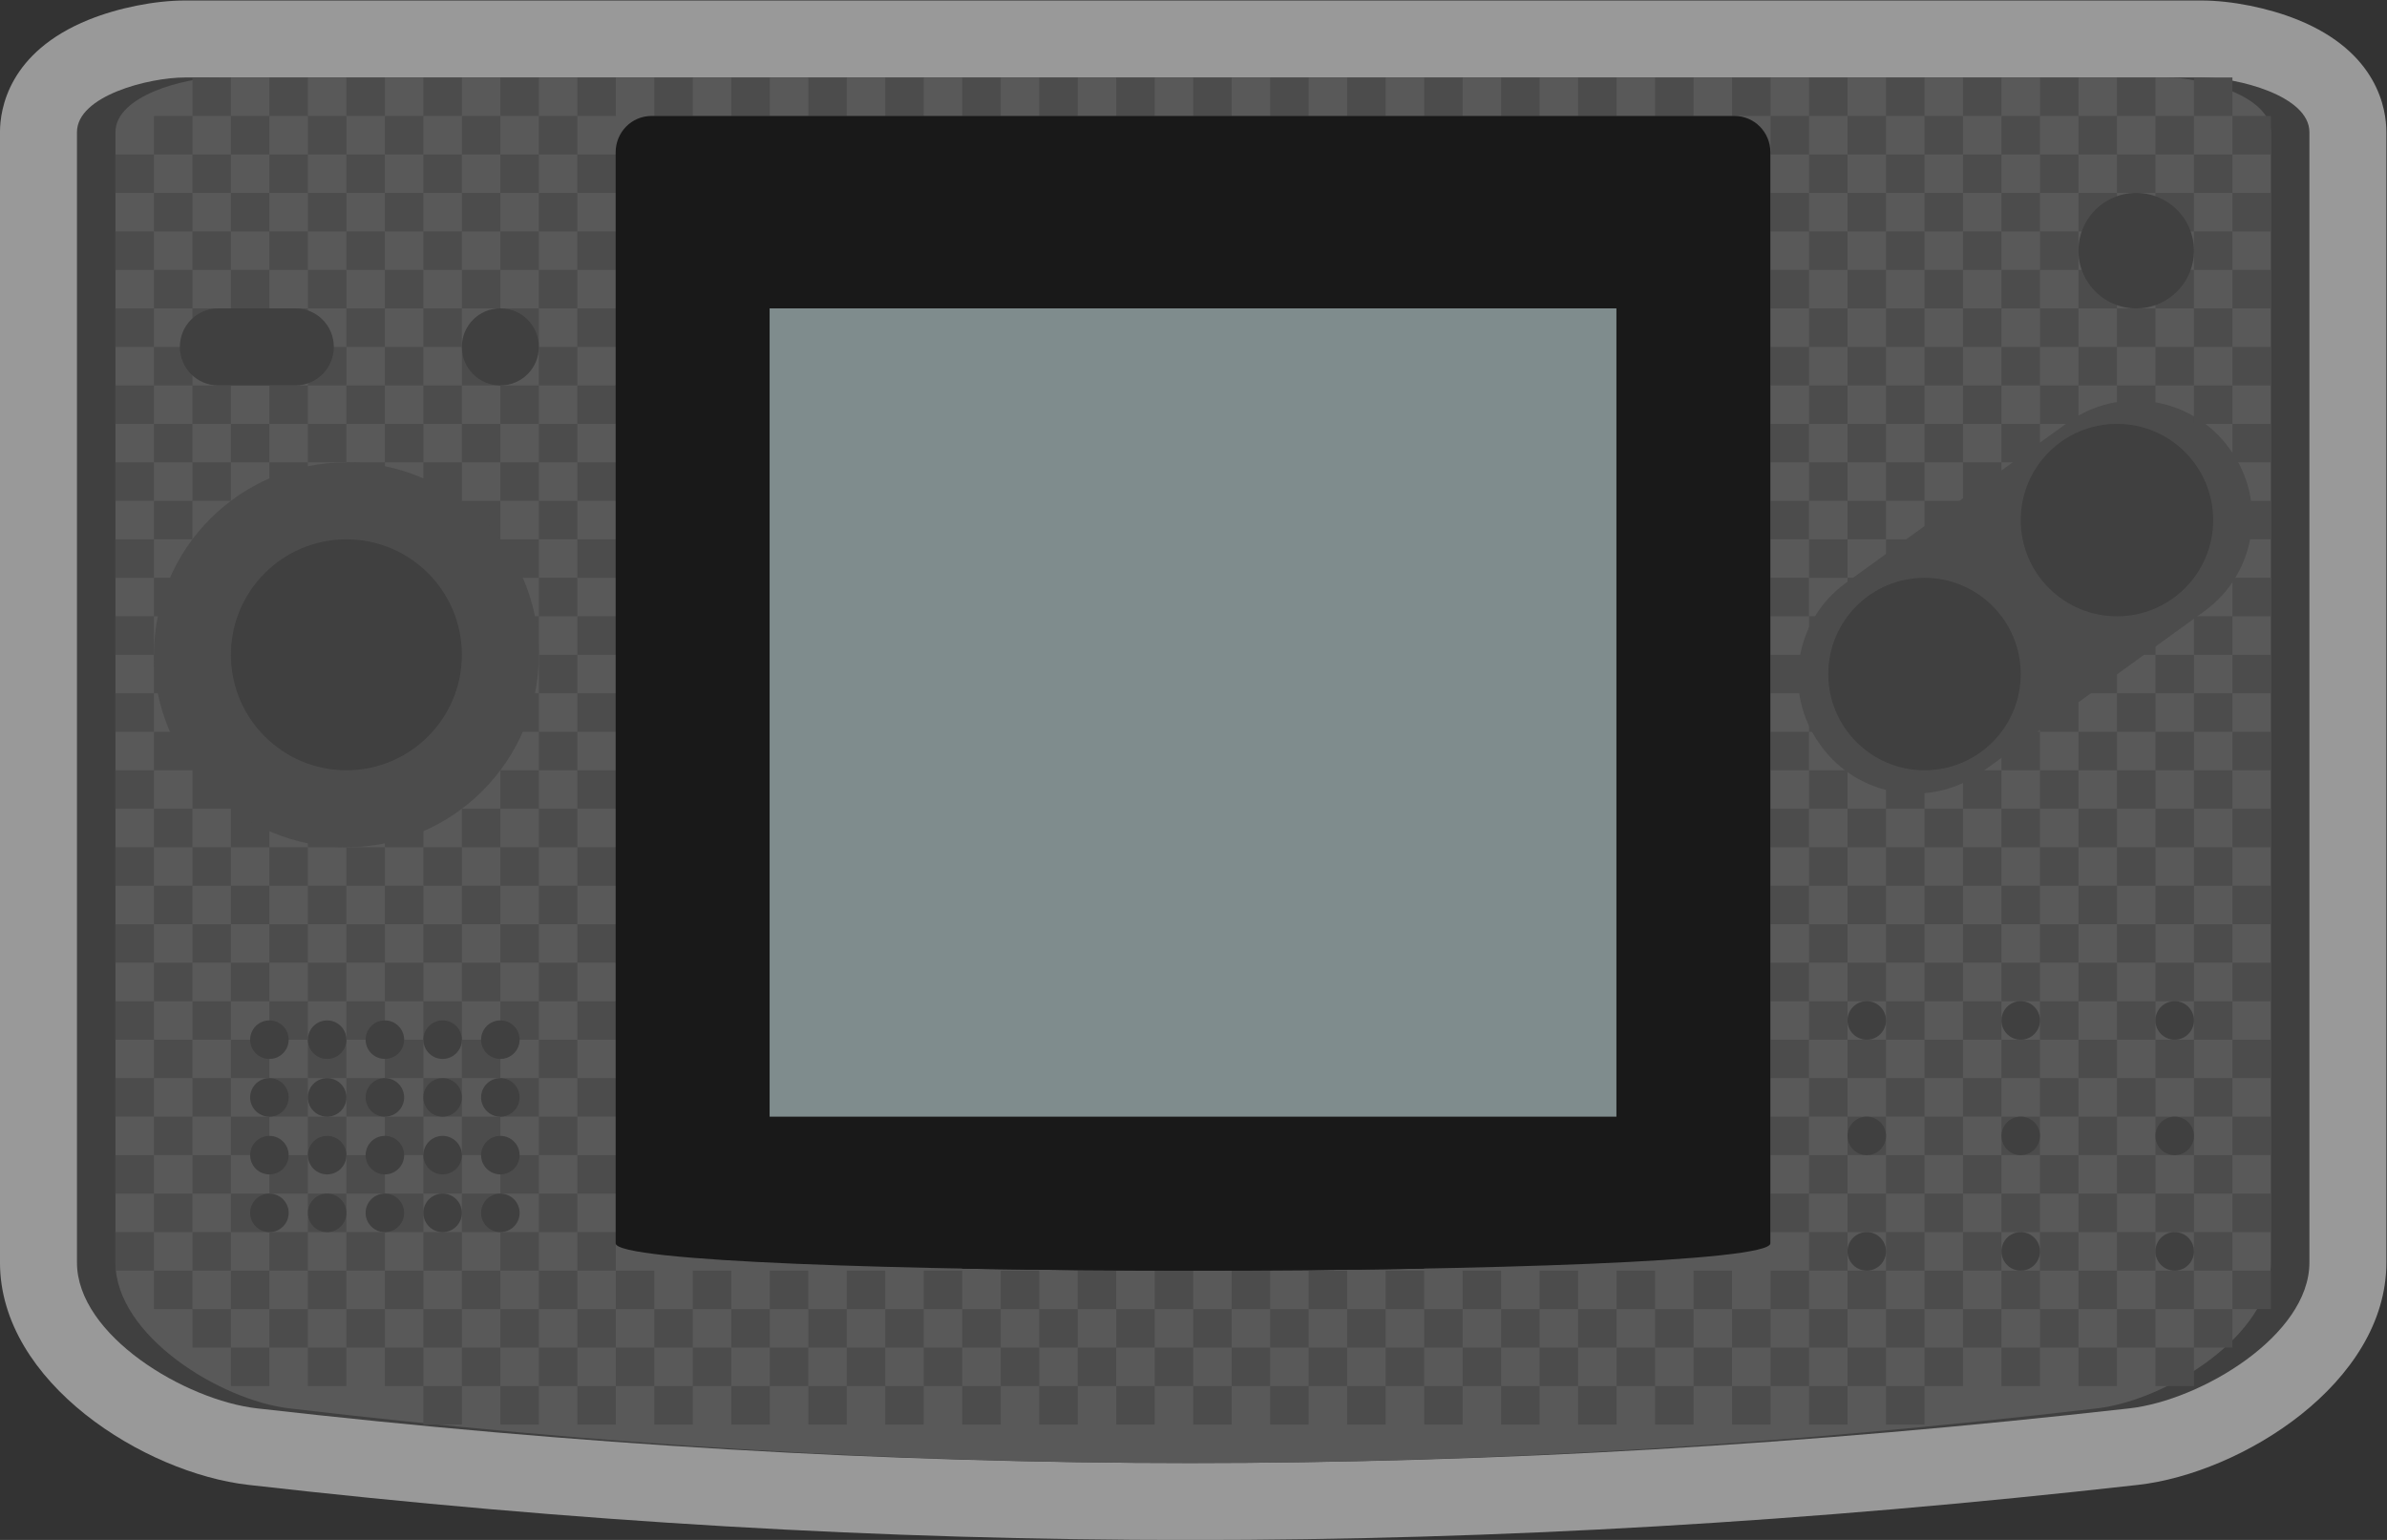 <svg xmlns="http://www.w3.org/2000/svg" xml:space="preserve" width="330.666" height="213.333"><rect width="100%" height="100%" fill="#333333" stroke="none"/><defs><clipPath id="a" clipPathUnits="userSpaceOnUse"><path d="M0 256h256V0H0Z"/></clipPath><clipPath id="b" clipPathUnits="userSpaceOnUse"><path d="M4 208h248V48H4Z"/></clipPath></defs><g clip-path="url(#a)" transform="matrix(1.333 0 0 -1.333 -5.334 277.333)"><g clip-path="url(#b)" style="opacity:.5"><path d="M0 0h-209.549c-3.125 0-6.964-.769-10.019-2.006-8.309-3.366-9.206-9.288-9.206-11.678V-131.16c0-12.496 15.029-21.881 25.805-23.108 33.891-3.857 65.916-5.732 97.906-5.732 31.987 0 64.198 1.875 98.473 5.731 10.78 1.213 25.816 10.591 25.816 23.109v117.476c0 2.39-.898 8.312-9.206 11.678C6.965-.769 3.125 0 0 0" style="fill:#fff;fill-opacity:1;fill-rule:nonzero;stroke:none" transform="translate(232.774 208)"/></g><path d="M0 0h209.549c3.742 0 11.225-1.895 11.225-5.684V-123.16c0-7.579-11.271-14.321-18.71-15.158-67.354-7.579-128.058-7.573-194.58 0-7.448.847-18.71 7.579-18.71 15.158V-5.684C-11.226-1.895-3.742 0 0 0" style="fill:#404040;fill-opacity:1;fill-rule:nonzero;stroke:none" transform="translate(23.226 200)"/><path d="M0 0h202.322c3.614 0 10.839-1.895 10.839-5.684V-123.16c0-7.579-10.883-14.321-18.064-15.158-65.033-7.579-123.643-7.573-187.871 0-7.192.847-18.065 7.579-18.065 15.158V-5.684C-10.839-1.895-3.613 0 0 0" style="fill:#595959;fill-opacity:1;fill-rule:nonzero;stroke:none" transform="translate(26.839 200)"/><path d="m0 0-23.098-16.698c-5.348-3.866-12.888-2.654-16.755 2.695l-.121.168C-43.841-8.487-42.628-.947-37.279 2.92l23.097 16.698c5.349 3.866 12.889 2.654 16.755-2.695l.121-.168C6.562 11.407 5.349 3.867 0 0" style="fill:#4c4c4c;fill-opacity:1;fill-rule:nonzero;stroke:none" transform="translate(233.097 144.54)"/><path d="M28 196h-4v4h4zm8 0h-4v4h4zm8 0h-4v4h4zm8 0h-4v4h4zm8 0h-4v4h4zm8 0h-4v4h4zm8 0h-4v4h4zm8 0h-4v4h4zm8 0h-4v4h4zm8 0h-4v4h4zm8 0h-4v4h4zm8 0h-4v4h4zm8 0h-4v4h4zm8 0h-4v4h4zm8 0h-4v4h4zm8 0h-4v4h4zm8 0h-4v4h4zm8 0h-4v4h4zm8 0h-4v4h4zm8 0h-4v4h4zm8 0h-4v4h4zm8 0h-4v4h4zm8 0h-4v4h4zm8 0h-4v4h4zm8 0h-4v4h4zm8 0h-4v4h4zm8 0h-4v4h4zm-212-4h-4v4h4zm8 0h-4v4h4zm8 0h-4v4h4zm8 0h-4v4h4zm8 0h-4v4h4zm8 0h-4v4h4zm128 0h-4v4h4zm8 0h-4v4h4zm8 0h-4v4h4zm8 0h-4v4h4zm8 0h-4v4h4zm8 0h-4v4h4zm8 0h-4v4h4zm-220-4h-4v4h4zm8 0h-4v4h4zm8 0h-4v4h4zm8 0h-4v4h4zm8 0h-4v4h4zm8 0h-4v4h4zm8 0h-4v4h4zm128 0h-4v4h4zm8 0h-4v4h4zm8 0h-4v4h4zm8 0h-4v4h4zm16 0h-4v4h4zm-212-4h-4v4h4zm8 0h-4v4h4zm8 0h-4v4h4zm8 0h-4v4h4zm8 0h-4v4h4zm8 0h-4v4h4zm128 0h-4v4h4zm8 0h-4v4h4zm8 0h-4v4h4zm8 0h-4v4h4zm24 0h-4v4h4zm-220-4h-4v4h4zm8 0h-4v4h4zm8 0h-4v4h4zm-8-8h-4v4h4zm8 0h-4v4h4zm8 8h-4v4h4zm8 0h-4v4h4zm8 0h-4v4h4zm8 0h-4v4h4zm128 0h-4v4h4zm8 0h-4v4h4zm8 0h-4v4h4zm-188-4h-4v4h4zm8 0h-4v4h4zm8 0h-4v4h4zm-16-8h-4v4h4zm8 0h-4v4h4zm8 0h-4v4h4zm8 8h-4v4h4zm8 0h-4v4h4zm4-4h-4v4h4zm4 4h-4v4h4zm128 0h-4v4h4zm8 0h-4v4h4zm8 0h-4v4h4zm8 0h-4v4h4zm24 0h-4v4h4zm-220-4h-4v4h4zm24 0h-4v4h4zm8 0h-4v4h4zm4-4h-4v4h4zm12 4h-4v4h4zm128 0h-4v4h4zm8 0h-4v4h4zm8 0h-4v4h4zm8 0h-4v4h4zm16 0h-4v4h4zm-188-4h-4v4h4zm16 0h-4v4h4zm128 0h-4v4h4zm8 0h-4v4h4zm8 0h-4v4h4zm8 0h-4v4h4zm8 0h-4v4h4zm8 0h-4v4h4zm8 0h-4v4h4zm-220-4h-4v4h4zm8 0h-4v4h4zm8 0h-4v4h4zm8 0h-4v4h4zm8 0h-4v4h4zm8 0h-4v4h4zm8 0h-4v4h4zm128 0h-4v4h4zm8 0h-4v4h4zm8 0h-4v4h4zm8 0h-4v4h4zm8 0h-4v4h4zm8 0h-4v4h4zm-12 20h-4v4h4zm8 0h-4v4h4zm-8-8h-4v4h4zm8 0h-4v4h4zm-12 4h-4v4h4zm8 0h-4v4h4zm0-8h-4v4h4zm0 16h-4v4h4zm8-8h-4v4h4zm-12-20h-4v4h4zm8 0h-4v4h4zm-12-4h-4v4h4zm8 0h-4v4h4zm8 0h-4v4h4zm-12-4h-4v4h4zm-8 0h-4v4h4zm16 0h-4v4h4zm-8-8h-4v4h4zm8 0h-4v4h4zm-12 4h-4v4h4zm8 0h-4v4h4zm8 0h-4v4h4zM24 160h-4v4h4zm8 0h-4v4h4zm8 0h-4v4h4zm8 0h-4v4h4zm8 0h-4v4h4zm8 0h-4v4h4zm128 0h-4v4h4zm8 0h-4v4h4zm8 0h-4v4h4zm8 0h-4v4h4zm24 0h-4v4h4zm-220-4h-4v4h4zm8 0h-4v4h4zm8 0h-4v4h4zm8 0h-4v4h4zm8 0h-4v4h4zm8 0h-4v4h4zm8 0h-4v4h4zm128 0h-4v4h4zm8 0h-4v4h4zm0-8h-4v4h4zm8 8h-4v4h4zm-188-4h-4v4h4zm8 0h-4v4h4zm8 0h-4v4h4zm8 0h-4v4h4zm16 0h-4v4h4zm-8 0h-4v4h4zm-28-4h-4v4h4zm8 0h-4v4h4zm8 0h-4v4h4zm8 0h-4v4h4zm-28-4h-4v4h4zm8 0h-4v4h4zm8 0h-4v4h4zm8 0h-4v4h4zm8 0h-4v4h4zm-28-4h-4v4h4zm8 0h-4v4h4zm8 0h-4v4h4zm8 0h-4v4h4zm-24-8h-4v4h4zm8 0h-4v4h4zm8 0h-4v4h4zm-8-8h-4v4h4zm8 0h-4v4h4zm8 8h-4v4h4zm-28 4h-4v4h4zm8 0h-4v4h4zm8 0h-4v4h4zm8 0h-4v4h4zm-16-8h-4v4h4zm8 0h-4v4h4zm8 0h-4v4h4zm8 8h-4v4h4zm136 16h-4v4h4zm8 0h-4v4h4zm8 0h-4v4h4zm32 0h-4v4h4zm-220-4h-4v4h4zm40 0h-4v4h4zm8 0h-4v4h4zm128 0h-4v4h4zm16 0h-4v4h4zm-8-8h-4v4h4zm-4 4h-4v4h4zm8 0h-4v4h4zm-12-4h-4v4h4zm16 0h-4v4h4zm-8-8h-4v4h4zm0-8h-4v4h4zm-4 12h-4v4h4zm8 0h-4v4h4zm-8-8h-4v4h4zm8 0h-4v4h4zm8 8h-4v4h4zm-20-4h-4v4h4zm16 0h-4v4h4zM64 144h-4v4h4zm128 0h-4v4h4zm24 0h-4v4h4zm24 0h-4v4h4zm-220-4h-4v4h4zm40 0h-4v4h4zm8 0h-4v4h4zm152 0h-4v4h4zm8 0h-4v4h4zm8 0h-4v4h4zm-172-4h-4v4h4zm128 0h-4v4h4zm32 0h-4v4h4zm8 0h-4v4h4zm8 0h-4v4h4zm-220-4h-4v4h4zm40 0h-4v4h4zm8 0h-4v4h4zm152 0h-4v4h4zm8 0h-4v4h4zm8 0h-4v4h4zm-212-4h-4v4h4zm32 0h-4v4h4zm8 0h-4v4h4zm128 0h-4v4h4zm24 0h-4v4h4zm8 0h-4v4h4zm8 0h-4v4h4zm8 0h-4v4h4zm-220-4h-4v4h4zm8 0h-4v4h4zm24 0h-4v4h4zm8 0h-4v4h4zm8 0h-4v4h4zm128 0h-4v4h4zm16 0h-4v4h4zm8 0h-4v4h4zm8 0h-4v4h4zm8 0h-4v4h4zm-212-4h-4v4h4zm8 0h-4v4h4zm8 0h-4v4h4zm8 0h-4v4h4zm8 0h-4v4h4zm8 0h-4v4h4zm128 0h-4v4h4zm8 0h-4v4h4zm8 0h-4v4h4zm8 0h-4v4h4zm8 0h-4v4h4zm8 0h-4v4h4zm8 0h-4v4h4zm-220-4h-4v4h4zm8 0h-4v4h4zm8 0h-4v4h4zm8 0h-4v4h4zm8 0h-4v4h4zm8 0h-4v4h4zm8 0h-4v4h4zm128 0h-4v4h4zm8 0h-4v4h4zm8 0h-4v4h4zm8 0h-4v4h4zm8 0h-4v4h4zm8 0h-4v4h4zm-212-4h-4v4h4zm8 0h-4v4h4zm8 0h-4v4h4zm8 0h-4v4h4zm8 0h-4v4h4zm8 0h-4v4h4zm128 0h-4v4h4zm8 0h-4v4h4zm8 0h-4v4h4zm8 0h-4v4h4zm8 0h-4v4h4zm8 0h-4v4h4zm8 0h-4v4h4zm-220-4h-4v4h4zm8 0h-4v4h4zm8 0h-4v4h4zm8 0h-4v4h4zm8 0h-4v4h4zm8 0h-4v4h4zm8 0h-4v4h4zm128 0h-4v4h4zm8 0h-4v4h4zm8 0h-4v4h4zm8 0h-4v4h4zm8 0h-4v4h4zm8 0h-4v4h4zm-212-4h-4v4h4zm8 0h-4v4h4zm8 0h-4v4h4zm8 0h-4v4h4zm8 0h-4v4h4zm8 0h-4v4h4zm128 0h-4v4h4zm8 0h-4v4h4zm8 0h-4v4h4zm8 0h-4v4h4zm8 0h-4v4h4zm8 0h-4v4h4zm8 0h-4v4h4zm-220-4h-4v4h4zm8 0h-4v4h4zm8 0h-4v4h4zm8 0h-4v4h4zm8 0h-4v4h4zm8 0h-4v4h4zm8 0h-4v4h4zm128 0h-4v4h4zm8 0h-4v4h4zm8 0h-4v4h4zm8 0h-4v4h4zm8 0h-4v4h4zm8 0h-4v4h4zM24 96h-4v4h4zm8 0h-4v4h4zm8 0h-4v4h4zm8 0h-4v4h4zm8 0h-4v4h4zm8 0h-4v4h4zm128 0h-4v4h4zm8 0h-4v4h4zm8 0h-4v4h4zm8 0h-4v4h4zm8 0h-4v4h4zm8 0h-4v4h4zm8 0h-4v4h4zM20 92h-4v4h4zm8 0h-4v4h4zm8 0h-4v4h4zm8 0h-4v4h4zm8 0h-4v4h4zm8 0h-4v4h4zm8 0h-4v4h4zm128 0h-4v4h4zm8 0h-4v4h4zm8 0h-4v4h4zm8 0h-4v4h4zm8 0h-4v4h4zm8 0h-4v4h4zM24 88h-4v4h4zm8 0h-4v4h4zm8 0h-4v4h4zm8 0h-4v4h4zm8 0h-4v4h4zm8 0h-4v4h4zm128 0h-4v4h4zm8 0h-4v4h4zm8 0h-4v4h4zm8 0h-4v4h4zm8 0h-4v4h4zm8 0h-4v4h4zm8 0h-4v4h4zM20 84h-4v4h4zm8 0h-4v4h4zm8 0h-4v4h4zm8 0h-4v4h4zm8 0h-4v4h4zm8 0h-4v4h4zm8 0h-4v4h4zm128 0h-4v4h4zm8 0h-4v4h4zm8 0h-4v4h4zm8 0h-4v4h4zm8 0h-4v4h4zm8 0h-4v4h4zM24 80h-4v4h4zm8 0h-4v4h4zm8 0h-4v4h4zm8 0h-4v4h4zm8 0h-4v4h4zm8 0h-4v4h4zm128 0h-4v4h4zm8 0h-4v4h4zm8 0h-4v4h4zm8 0h-4v4h4zm8 0h-4v4h4zm8 0h-4v4h4zm8 0h-4v4h4zM20 76h-4v4h4zm8 0h-4v4h4zm8 0h-4v4h4zm8 0h-4v4h4zm8 0h-4v4h4zm8 0h-4v4h4zm8 0h-4v4h4zm128 0h-4v4h4zm8 0h-4v4h4zm8 0h-4v4h4zm8 0h-4v4h4zm8 0h-4v4h4zm8 0h-4v4h4zM24 72h-4v4h4zm8 0h-4v4h4zm8 0h-4v4h4zm8 0h-4v4h4zm8 0h-4v4h4zm8 0h-4v4h4zm8 0h-4v4h4zm8 0h-4v4h4zm8 0h-4v4h4zm8 0h-4v4h4zm8 0h-4v4h4zm8 0h-4v4h4zm8 0h-4v4h4zm8 0h-4v4h4zm8 0h-4v4h4zm8 0h-4v4h4zm8 0h-4v4h4zm8 0h-4v4h4zm8 0h-4v4h4zm8 0h-4v4h4zm8 0h-4v4h4zm8 0h-4v4h4zm8 0h-4v4h4zm8 0h-4v4h4zm8 0h-4v4h4zm8 0h-4v4h4zm8 0h-4v4h4zm8 0h-4v4h4zM28 68h-4v4h4zm8 0h-4v4h4zm8 0h-4v4h4zm8 0h-4v4h4zm8 0h-4v4h4zm8 0h-4v4h4zm8 0h-4v4h4zm8 0h-4v4h4zm8 0h-4v4h4zm8 0h-4v4h4zm8 0h-4v4h4zm8 0h-4v4h4zm8 0h-4v4h4zm8 0h-4v4h4zm8 0h-4v4h4zm8 0h-4v4h4zm8 0h-4v4h4zm8 0h-4v4h4zm8 0h-4v4h4zm8 0h-4v4h4zm8 0h-4v4h4zm8 0h-4v4h4zm8 0h-4v4h4zm8 0h-4v4h4zm8 0h-4v4h4zm8 0h-4v4h4zm8 0h-4v4h4zM32 64h-4v4h4zm8 0h-4v4h4zm8 0h-4v4h4zm8 0h-4v4h4zm8 0h-4v4h4zm8 0h-4v4h4zm8 0h-4v4h4zm8 0h-4v4h4zm8 0h-4v4h4zm8 0h-4v4h4zm8 0h-4v4h4zm8 0h-4v4h4zm8 0h-4v4h4zm8 0h-4v4h4zm8 0h-4v4h4zm8 0h-4v4h4zm8 0h-4v4h4zm8 0h-4v4h4zm8 0h-4v4h4zm8 0h-4v4h4zm8 0h-4v4h4zm8 0h-4v4h4zm8 0h-4v4h4zm8 0h-4v4h4zm8 0h-4v4h4zm8 0h-4v4h4zM52 60h-4v4h4zm8 0h-4v4h4zm8 0h-4v4h4zm8 0h-4v4h4zm8 0h-4v4h4zm8 0h-4v4h4zm8 0h-4v4h4zm8 0h-4v4h4zm8 0h-4v4h4zm8 0h-4v4h4zm8 0h-4v4h4zm8 0h-4v4h4zm8 0h-4v4h4zm8 0h-4v4h4zm8 0h-4v4h4zm8 0h-4v4h4zm8 0h-4v4h4zm8 0h-4v4h4zm8 0h-4v4h4zm8 0h-4v4h4z" style="fill:#4c4c4c;fill-opacity:1;fill-rule:nonzero;stroke:none"/><path d="M0 0h112.546c2.064 0 3.726-1.686 3.726-3.779v-113.386c0-3.78-120-3.78-120 0V-3.779C-3.728-1.686-2.065 0 0 0" style="fill:#191919;fill-opacity:1;fill-rule:nonzero;stroke:none" transform="translate(71.71 196)"/><path d="M83.982 176h88V92h-88z" style="fill:#7f8c8d;fill-opacity:1;fill-rule:nonzero;stroke:none"/><path d="M0 0v10.398h-48V0c15.216-.273 32.784-.273 48 0" style="fill:#191919;fill-opacity:1;fill-rule:nonzero;stroke:none" transform="translate(151.982 76.205)"/><path d="M0 0h8.049c2.196 0 3.975-1.791 3.975-4s-1.779-4-3.975-4H0c-2.195 0-3.976 1.791-3.976 4S-2.195 0 0 0" style="fill:#404040;fill-opacity:1;fill-rule:nonzero;stroke:none" transform="translate(26.669 176)"/><path d="M0 0h.049c2.196 0 3.975-1.791 3.975-4S2.245-8 .049-8H0c-2.196 0-3.976 1.791-3.976 4S-2.196 0 0 0" style="fill:#404040;fill-opacity:1;fill-rule:nonzero;stroke:none" transform="translate(55.976 176)"/><path d="M0 0c0-5.523-4.478-10-10-10S-20-5.523-20 0s4.478 10 10 10S0 5.523 0 0" style="fill:#404040;fill-opacity:1;fill-rule:nonzero;stroke:none" transform="translate(214 138)"/><path d="M0 0c0-5.523-4.478-10-10-10S-20-5.523-20 0s4.478 10 10 10S0 5.523 0 0" style="fill:#404040;fill-opacity:1;fill-rule:nonzero;stroke:none" transform="translate(234 154)"/><path d="M0 0c0-11.046-8.954-20-20-20s-20 8.954-20 20 8.954 20 20 20S0 11.046 0 0" style="fill:#4c4c4c;fill-opacity:1;fill-rule:nonzero;stroke:none" transform="translate(60 140)"/><path d="M0 0c0-6.627-5.373-12-12-12S-24-6.627-24 0s5.373 12 12 12S0 6.627 0 0" style="fill:#404040;fill-opacity:1;fill-rule:nonzero;stroke:none" transform="translate(52 140)"/><path d="M0 0a6 6 0 0 0-12 0A6 6 0 0 0 0 0" style="fill:#404040;fill-opacity:1;fill-rule:nonzero;stroke:none" transform="translate(232 182)"/><path d="M0 0a2 2 0 1 0-4.001.001A2 2 0 0 0 0 0" style="fill:#404040;fill-opacity:1;fill-rule:nonzero;stroke:none" transform="translate(34 100)"/><path d="M0 0a2 2 0 1 0-4.001.001A2 2 0 0 0 0 0" style="fill:#404040;fill-opacity:1;fill-rule:nonzero;stroke:none" transform="translate(40 100)"/><path d="M0 0a2 2 0 1 0-4.001.001A2 2 0 0 0 0 0" style="fill:#404040;fill-opacity:1;fill-rule:nonzero;stroke:none" transform="translate(46 100)"/><path d="M0 0a2 2 0 1 0-4.001.001A2 2 0 0 0 0 0" style="fill:#404040;fill-opacity:1;fill-rule:nonzero;stroke:none" transform="translate(52 100)"/><path d="M0 0a2 2 0 1 0-4.001.001A2 2 0 0 0 0 0" style="fill:#404040;fill-opacity:1;fill-rule:nonzero;stroke:none" transform="translate(58 100)"/><path d="M0 0a2 2 0 1 0-4.001.001A2 2 0 0 0 0 0" style="fill:#404040;fill-opacity:1;fill-rule:nonzero;stroke:none" transform="translate(34 94)"/><path d="M0 0a2 2 0 1 0-4.001.001A2 2 0 0 0 0 0" style="fill:#404040;fill-opacity:1;fill-rule:nonzero;stroke:none" transform="translate(40 94)"/><path d="M0 0a2 2 0 1 0-4.001.001A2 2 0 0 0 0 0" style="fill:#404040;fill-opacity:1;fill-rule:nonzero;stroke:none" transform="translate(46 94)"/><path d="M0 0a2 2 0 1 0-4.001.001A2 2 0 0 0 0 0" style="fill:#404040;fill-opacity:1;fill-rule:nonzero;stroke:none" transform="translate(52 94)"/><path d="M0 0a2 2 0 1 0-4.001.001A2 2 0 0 0 0 0" style="fill:#404040;fill-opacity:1;fill-rule:nonzero;stroke:none" transform="translate(58 94)"/><path d="M0 0a2 2 0 1 0-4.001.001A2 2 0 0 0 0 0" style="fill:#404040;fill-opacity:1;fill-rule:nonzero;stroke:none" transform="translate(34 88)"/><path d="M0 0a2 2 0 1 0-4.001.001A2 2 0 0 0 0 0" style="fill:#404040;fill-opacity:1;fill-rule:nonzero;stroke:none" transform="translate(40 88)"/><path d="M0 0a2 2 0 1 0-4.001.001A2 2 0 0 0 0 0" style="fill:#404040;fill-opacity:1;fill-rule:nonzero;stroke:none" transform="translate(46 88)"/><path d="M0 0a2 2 0 1 0-4.001.001A2 2 0 0 0 0 0" style="fill:#404040;fill-opacity:1;fill-rule:nonzero;stroke:none" transform="translate(52 88)"/><path d="M0 0a2 2 0 1 0-4.001.001A2 2 0 0 0 0 0" style="fill:#404040;fill-opacity:1;fill-rule:nonzero;stroke:none" transform="translate(58 88)"/><path d="M0 0a2 2 0 1 0-4.001.001A2 2 0 0 0 0 0" style="fill:#404040;fill-opacity:1;fill-rule:nonzero;stroke:none" transform="translate(34 82)"/><path d="M0 0a2 2 0 1 0-4.001.001A2 2 0 0 0 0 0" style="fill:#404040;fill-opacity:1;fill-rule:nonzero;stroke:none" transform="translate(40 82)"/><path d="M0 0a2 2 0 1 0-4.001.001A2 2 0 0 0 0 0" style="fill:#404040;fill-opacity:1;fill-rule:nonzero;stroke:none" transform="translate(46 82)"/><path d="M0 0a2 2 0 1 0-4.001.001A2 2 0 0 0 0 0" style="fill:#404040;fill-opacity:1;fill-rule:nonzero;stroke:none" transform="translate(52 82)"/><path d="M0 0a2 2 0 1 0-4.001.001A2 2 0 0 0 0 0" style="fill:#404040;fill-opacity:1;fill-rule:nonzero;stroke:none" transform="translate(58 82)"/><path d="M0 0a2 2 0 1 0-4.001.001A2 2 0 0 0 0 0" style="fill:#404040;fill-opacity:1;fill-rule:nonzero;stroke:none" transform="translate(200 102)"/><path d="M0 0a2 2 0 1 0-4.001.001A2 2 0 0 0 0 0" style="fill:#404040;fill-opacity:1;fill-rule:nonzero;stroke:none" transform="translate(216 102)"/><path d="M0 0a2 2 0 1 0-4.001.001A2 2 0 0 0 0 0" style="fill:#404040;fill-opacity:1;fill-rule:nonzero;stroke:none" transform="translate(232 102)"/><path d="M0 0a2 2 0 1 0-4.001.001A2 2 0 0 0 0 0" style="fill:#404040;fill-opacity:1;fill-rule:nonzero;stroke:none" transform="translate(200 90)"/><path d="M0 0a2 2 0 1 0-4.001.001A2 2 0 0 0 0 0" style="fill:#404040;fill-opacity:1;fill-rule:nonzero;stroke:none" transform="translate(216 90)"/><path d="M0 0a2 2 0 1 0-4.001.001A2 2 0 0 0 0 0" style="fill:#404040;fill-opacity:1;fill-rule:nonzero;stroke:none" transform="translate(232 90)"/><path d="M0 0a2 2 0 1 0-4.001.001A2 2 0 0 0 0 0" style="fill:#404040;fill-opacity:1;fill-rule:nonzero;stroke:none" transform="translate(200 78)"/><path d="M0 0a2 2 0 1 0-4.001.001A2 2 0 0 0 0 0" style="fill:#404040;fill-opacity:1;fill-rule:nonzero;stroke:none" transform="translate(216 78)"/><path d="M0 0a2 2 0 1 0-4.001.001A2 2 0 0 0 0 0" style="fill:#404040;fill-opacity:1;fill-rule:nonzero;stroke:none" transform="translate(232 78)"/></g></svg>